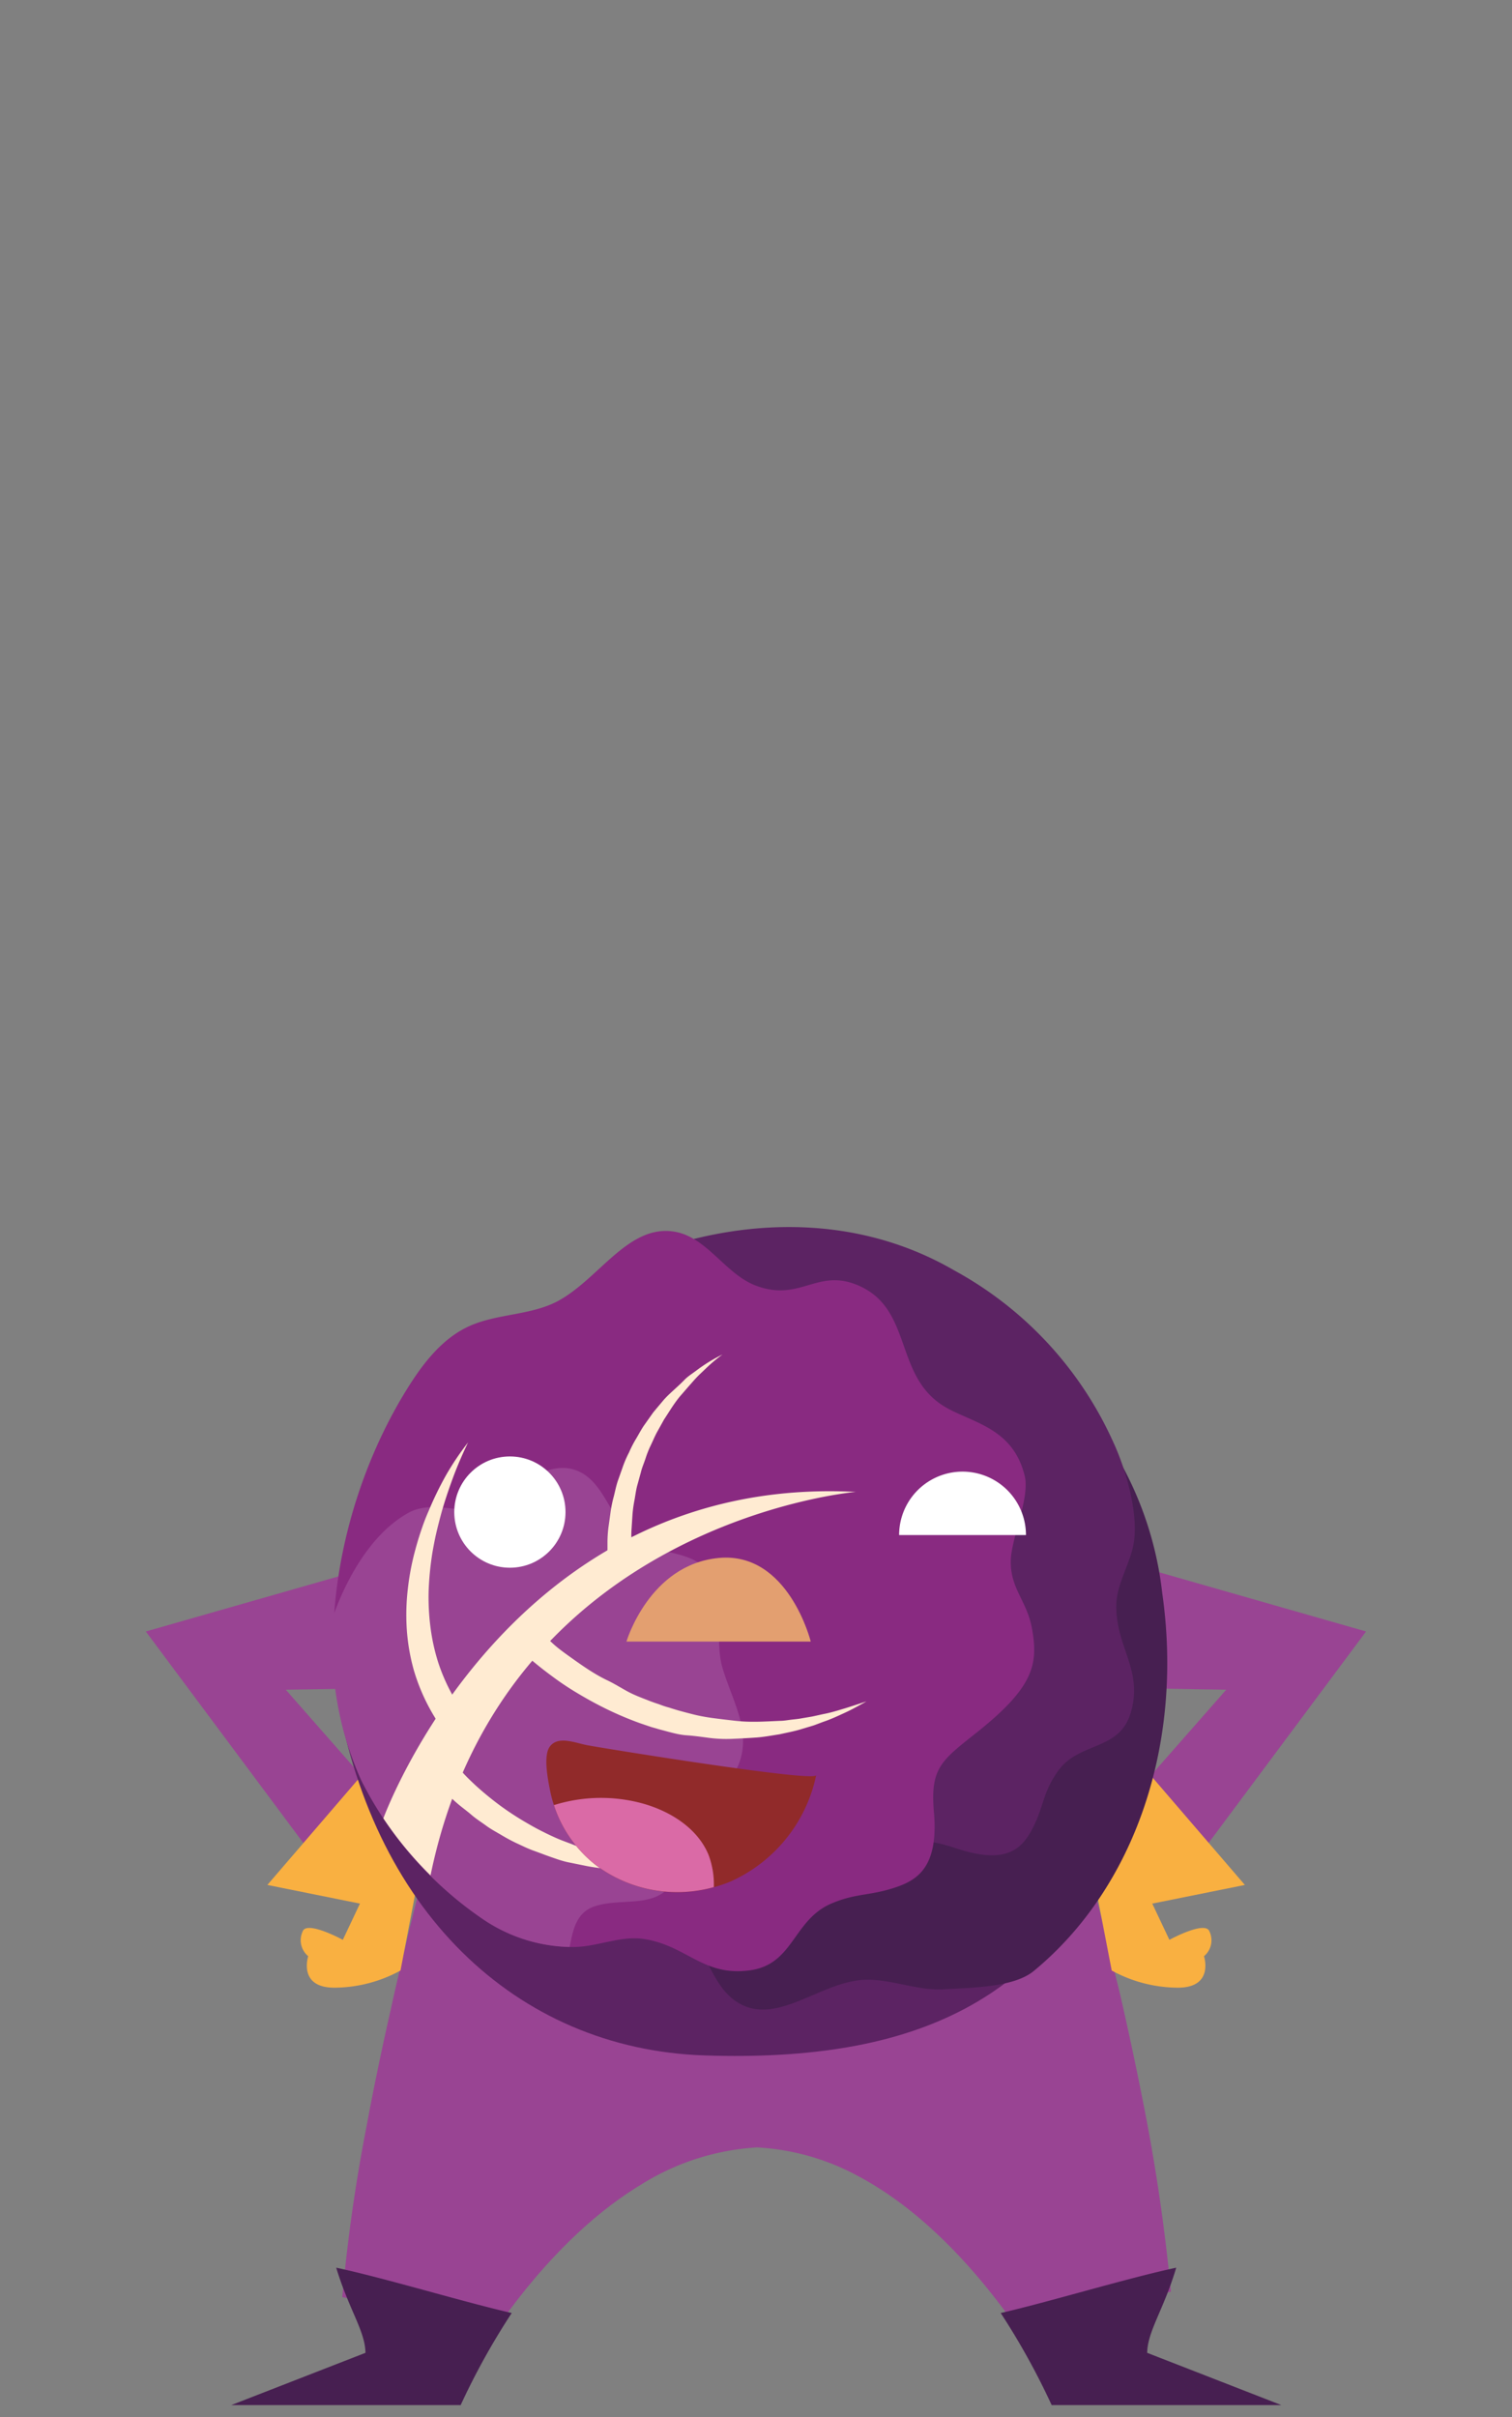<svg xmlns="http://www.w3.org/2000/svg" viewBox="0 0 139.46 222.88"><rect x="0" y="0" width="139.46" height="222.88" fill="#808080" stroke="none"/><defs><style>.cls-1{fill:#994493;}.cls-2{fill:#f9b041;}.cls-3{fill:#5c2363;}.cls-4{fill:#471f51;}.cls-5{fill:#892a81;}.cls-6{fill:#ffebd2;}.cls-7{fill:#fff;}.cls-8{fill:#912a2a;}.cls-9{fill:#da6aa6;}.cls-10{fill:#e39f70;}</style></defs><title>Tekengebied 6 kopie</title><g id="Laag_7" data-name="Laag 7"><path class="cls-1" d="M108,211.3c-4.59,1.09-10.36,2.67-14.1,3.48-3.41-4.91-8.44-10.77-14.72-14.12A22,22,0,0,0,69.82,198a22.66,22.66,0,0,0-10.74,3.46c-5.65,3.43-10.21,8.78-13.37,13.34-4.68-1-9.37-2-14.14-3a154.72,154.72,0,0,1,2.23-15.7c.66-3.56,1.42-7.21,2.25-10.85.29-1.35.6-2.69.92-4,.27-1.12.53-2.24.79-3.35,4.25-17.35,9-32.4,9-32.4H92.88s4.4,13.93,8.49,30.45c.32,1.27.64,2.57.95,3.87l1,4.09c.71,3.11,1.39,6.26,2,9.35A172.73,172.73,0,0,1,108,211.3Z"/><polygon class="cls-1" points="42.38 142.16 13.45 150.43 29.98 172.62 35.31 165.98 26.36 155.8 42.38 155.53 42.38 142.16"/><path class="cls-2" d="M34.48,162.38,24.66,173.8l8.54,1.72-1.58,3.34s-3.36-1.83-3.71-.76a1.91,1.91,0,0,0,.52,2.27s-1,3,2.58,2.9a12.78,12.78,0,0,0,5.93-1.58l1.89-9.84Z"/><polygon class="cls-1" points="97.08 142.16 126 150.43 109.47 172.62 104.15 165.98 113.1 155.8 97.08 155.53 97.08 142.16"/><path class="cls-2" d="M105,162.38l9.82,11.42-8.54,1.72,1.58,3.34s3.35-1.83,3.7-.76a1.9,1.9,0,0,1-.51,2.27s1,3-2.58,2.9a12.78,12.78,0,0,1-5.93-1.58l-1.9-9.84Z"/><path class="cls-3" d="M30.93,155.41C34.09,176,47.53,188.94,65,189.52c19.7.65,31.65-5.25,38.23-20.85C110.64,151.09,30.93,155.41,30.93,155.41Z"/><path class="cls-4" d="M95.34,181.74c-1.87,1.54-5.89,1.53-8.29,1.68-2.56.16-5.14-1.09-7.68-.85-4,.39-7.91,4.3-11.43,2-2.45-1.6-2.92-5.36-5.12-7.36-3.13-2.86-5.44-.38-8.32-3.53-3.44-3.76-.39-8.6-3.35-12.8-1.69-2.41-5.11-4.15-4.73-8.84.16-2,2.77-4.86,3.4-6.71.8-2.38-.22-4,.12-6.48.43-3.32,1.46-5.11,7.36-7.07,3.49-1.17,4.59-1.45,5.46-5.29,1.08-4.81,3.1-5.22,5-5.14,2.42.11,3.41.85,5.73.78,3.52-.12,4.64-3.92,8.31-3,4,1,4.41,4.23,7.72,6.24,1.85,1.12,4.09.86,6.06,1.76a14.93,14.93,0,0,1,6.33,5.38,32.17,32.17,0,0,1,5.29,14.38C109.2,160.9,104.61,174.12,95.34,181.74Z"/><path class="cls-3" d="M58.09,116.2c-2.24.94-4.57,1.9-6,3.87s-1.73,5-3.26,7c-2.4,3.2-7.78,4.52-7.64,8.73.09,2.93,3,5.28,3.62,8.19.82,4.16-2.5,4.85-1.31,8.95,1.43,4.89,7.15,4.8,9.21,9.51,1.17,2.69.88,6.52,5.09,8.64,1.78.89,5.59.16,7.5.58,2.45.54,3.26,2.23,5.6,3.26,3.06,1.36,5.12,1.4,9.86-2.61,2.81-2.38,3.63-3.17,7.36-1.92,4.67,1.58,6.07.06,7-1.59,1.16-2.12,1-3.36,2.32-5.3,1.92-3,5.75-1.94,6.85-5.57,1.17-3.93-1.33-6-1.33-9.83,0-2.17,1.39-4,1.65-6.1.33-2.73-.77-6.59-2-9.2a33.81,33.81,0,0,0-14.57-15.66C78.37,111.53,67.18,112.39,58.09,116.2Z"/><path class="cls-5" d="M37.72,127.79c1.41-2.22,3.12-4.39,5.51-5.49,2.54-1.17,5.56-1,8.06-2.25,3.92-2,6.64-7.27,11-6.47,3,.55,4.68,4,7.54,5,4.09,1.48,5.64-1.81,9.57.05,4.7,2.23,3.15,8.07,7.49,10.92,2.49,1.62,6.52,1.92,7.63,6.56.48,2-1.25,5.75-1.29,7.77-.06,2.6,1.48,3.7,1.95,6.25.62,3.35.15,5.47-5.2,9.7-3.16,2.51-4.19,3.22-3.84,7.24.44,5-1.47,6.23-3.41,6.91-2.49.86-3.73.54-6.06,1.54-3.53,1.52-3.46,5.6-7.49,6.15-4.35.6-5.81-2.29-9.82-2.89-2.23-.33-4.42.81-6.71.74a14.84,14.84,0,0,1-8.14-2.63,34,34,0,0,1-11.11-12.71C28.39,154.09,30.77,138.78,37.72,127.79Z"/><path class="cls-1" d="M68.3,162.2c.85-2.88-.79-5.5-1.65-8.38-.93-3.13.65-7.19-1.78-9.38-1.64-1.49-4.29-1.16-6.13-2.39-2.39-1.6-2.85-5.39-5.52-6.45s-5.42,1.5-8,3c-2.4,1.4-5.12-.45-7.55.89-3.22,1.78-5.52,5.64-6.87,9.32a30.2,30.2,0,0,0,2.53,15.37,34,34,0,0,0,11.11,12.71,14.76,14.76,0,0,0,8.1,2.63c.32-1.61.61-3.16,2.28-3.74,2.23-.77,5.08.07,6.74-1.6s.93-4.19,2-6.1C64.92,165.48,67.47,165,68.3,162.2Z"/><path class="cls-6" d="M66.64,124.89c-.37.27-.73.56-1.07.86s-.67.63-1,.94-.63.66-.93,1-.6.69-.87,1-.55.71-.8,1.08l-.73,1.13-.65,1.17c-.21.39-.38.81-.57,1.2a9.4,9.4,0,0,0-.49,1.24c-.14.42-.32.82-.42,1.25l-.35,1.27c-.11.43-.16.87-.24,1.3a11.29,11.29,0,0,0-.18,1.3L58.25,141a9.53,9.53,0,0,0,0,1.31l0,1.32v.55l-.42.36-4.2,3.69c-1.39,1.24-2.79,2.48-4.12,3.74l0-1.78c.42.42,1,.9,1.46,1.33s1.06.86,1.62,1.26,1.11.79,1.68,1.16,1.17.72,1.76,1,1.2.66,1.82,1,1.24.57,1.88.82q.47.19,1,.36c.32.12.64.24,1,.33.65.22,1.31.39,2,.57s1.33.3,2,.39,1.36.17,2.05.25,1.37.1,2.06.09,1.38-.05,2.08-.08c.34,0,.69-.06,1-.1s.7-.07,1-.13l1-.17,1-.22c.7-.13,1.37-.34,2-.53s1.35-.44,2-.64c-.63.34-1.25.7-1.9,1s-1.3.61-2,.85c-.34.12-.68.26-1,.37l-1,.3c-.35.11-.7.2-1.06.28l-1.06.23c-.72.11-1.44.25-2.17.3s-1.46.09-2.2.12-1.47,0-2.2-.1S64,160.05,63.3,160s-1.45-.27-2.16-.46c-.36-.09-.71-.2-1.07-.3l-1-.34A31,31,0,0,1,55,157.1c-.65-.34-1.29-.71-1.92-1.09s-1.25-.79-1.84-1.22-1.19-.88-1.76-1.35a19.64,19.64,0,0,1-1.69-1.53l-.89-.91.94-.87c1.39-1.3,2.81-2.54,4.25-3.76q1.06-.92,2.16-1.8c.73-.6,1.45-1.19,2.19-1.78l-.41.92,0-1.45a11.32,11.32,0,0,1,.09-1.43l.2-1.43a11,11,0,0,1,.29-1.41c.12-.47.21-.94.36-1.4l.48-1.36a10.17,10.17,0,0,1,.57-1.31,10.32,10.32,0,0,1,.66-1.28c.24-.4.46-.83.73-1.22l.82-1.16c.3-.37.61-.73.91-1.09s.65-.68,1-1,.69-.63,1-.95.73-.58,1.1-.86A14.5,14.5,0,0,1,66.64,124.89Z"/><path class="cls-6" d="M43.17,133c-.52,1.09-1,2.19-1.41,3.31s-.79,2.24-1.1,3.38c-.15.57-.3,1.14-.43,1.71s-.24,1.15-.34,1.72a29.18,29.18,0,0,0-.35,3.46A21.65,21.65,0,0,0,39.7,150a18.39,18.39,0,0,0,.72,3.29,17.16,17.16,0,0,0,3.26,5.8l.58.68-.45.77-1.93,3.27-.07-1.38c.25.33.61.73.94,1.09s.7.71,1.07,1.06a29,29,0,0,0,2.35,1.93,26.79,26.79,0,0,0,2.57,1.66c.44.26.89.5,1.35.73s.92.45,1.39.65,1,.38,1.44.56,1,.35,1.47.49,1,.29,1.5.41,1,.23,1.52.33,1,.19,1.55.25,1,.13,1.57.17,1.06.07,1.59.11,1.06,0,1.6,0c-.52.1-1,.21-1.58.3s-1.07.15-1.61.18l-.8.07-.82,0c-.54,0-1.08,0-1.63,0s-1.09-.06-1.63-.13-1.08-.14-1.62-.25-1.08-.22-1.62-.33-1.06-.3-1.58-.48-1-.37-1.56-.57-1-.42-1.52-.66-1-.5-1.47-.78-1-.56-1.42-.87-.92-.62-1.36-1-.88-.69-1.3-1.05-.83-.76-1.23-1.16a15.19,15.19,0,0,1-1.16-1.3l-.51-.65.43-.73,1.91-3.28.12,1.44A18,18,0,0,1,38.17,154a18.62,18.62,0,0,1-.65-3.76,20.59,20.59,0,0,1,.1-3.77,23.44,23.44,0,0,1,.71-3.66c.16-.6.34-1.18.54-1.77s.41-1.15.66-1.71A31.22,31.22,0,0,1,41.15,136,25.62,25.62,0,0,1,43.17,133Z"/><path class="cls-6" d="M78.94,137.56c-32-1.67-43.54,30-43.58,30.1a33.68,33.68,0,0,0,4.35,5.26C46.42,140.31,78.94,137.56,78.94,137.56Z"/><path class="cls-4" d="M33.71,216.94l-12.38,4.82H42.49a65.35,65.35,0,0,1,4.71-8.49c-4.39-1-11.73-3.23-16.19-4.18C32.2,213,33.68,214.93,33.71,216.94Z"/><path class="cls-4" d="M105.81,216.94l12.38,4.82H97a65.92,65.92,0,0,0-4.7-8.49c4.38-1,11.72-3.23,16.19-4.18C107.32,213,105.85,214.93,105.81,216.94Z"/><circle class="cls-7" cx="47.03" cy="139.42" r="5.13"/><path class="cls-7" d="M82.93,141.54a5.85,5.85,0,1,1,11.7,0"/><path class="cls-8" d="M75.28,163.68a13.85,13.85,0,0,1-7.87,9.79,12.11,12.11,0,0,1-1.57.54A12.53,12.53,0,0,1,55,172a11.56,11.56,0,0,1-3.91-5.56,11,11,0,0,1-.34-1.28c-.2-1-.65-3.19-.07-4.07.77-1.13,2.43-.35,3.62-.15C56.11,161.27,75.14,164.35,75.28,163.68Z"/><path class="cls-9" d="M65.84,174A12.53,12.53,0,0,1,55,172a11.56,11.56,0,0,1-3.91-5.56,14.52,14.52,0,0,1,8.26-.13c2.52.72,5,2.28,6,4.71A7.71,7.71,0,0,1,65.84,174Z"/><path class="cls-10" d="M74.78,151.36h-17s2.1-7.11,8.52-7.71S74.78,151.36,74.78,151.36Z"/></g></svg>